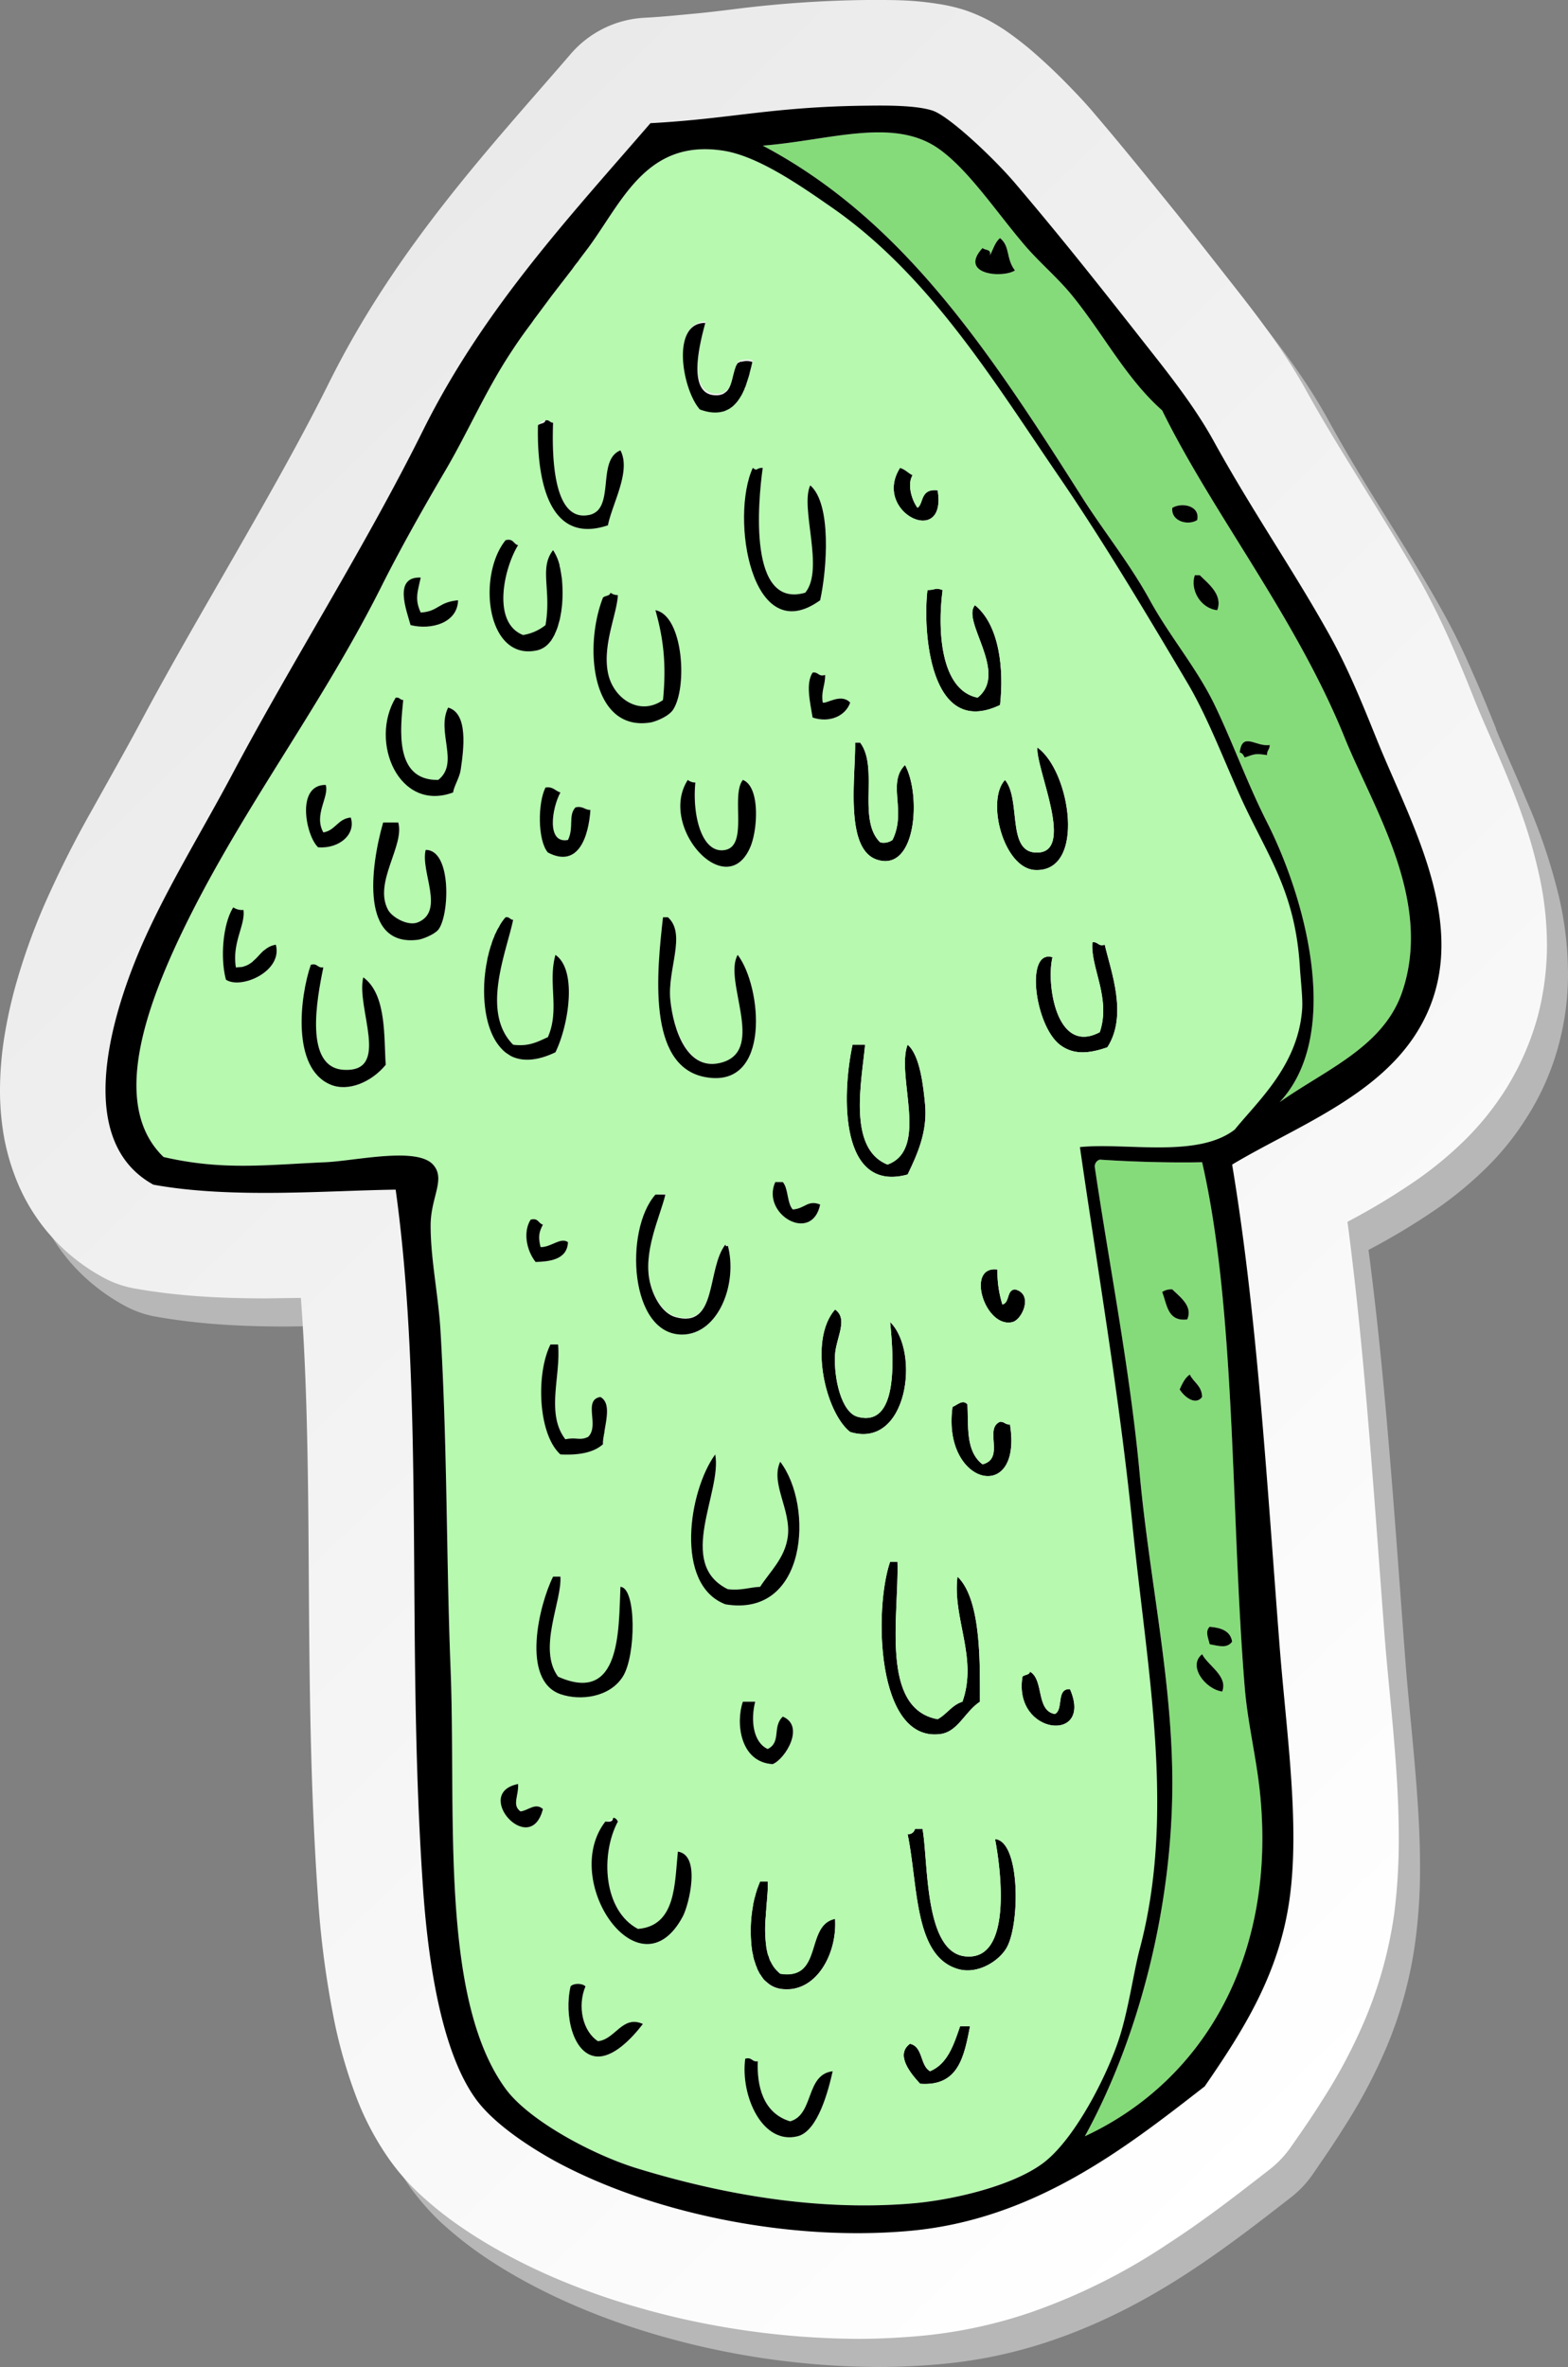 <svg xmlns="http://www.w3.org/2000/svg" width="663.4" height="1001.2" viewBox="-0.001 0 663.402 1001.2" style=""><rect x="-0.001" y="0" width="663.402" height="1001.2" fill="#808080" stroke="none"/><g><defs><linearGradient id="a" x1="639.91" y1="818.8" x2="49.75" y2="207.68" gradientUnits="userSpaceOnUse"><stop offset="0" stop-color="#fff"></stop><stop offset="1" stop-color="#eaeaea"></stop></linearGradient></defs><title>newarrow7_248305988</title><g data-name="Layer 2"><path d="M659.5 379a243.4 243.4 0 0 0-13.6-40.3c-4.9-11.8-9.7-22.2-13-30.4h.1c-3.2-7.9-6.4-15.9-10.1-24.1a279.9 279.9 0 0 0-12.4-25.3c-8.1-14.6-16.6-28.2-24.9-41.5s-16.3-26.3-23.6-39.7c-9.1-16.5-19.8-30.6-30.5-44.1S512 108.8 502.6 97s-19.2-23.6-30.3-36.6c-3-3.6-6.4-7.3-10-11.1a244.8 244.8 0 0 0-18-16.9 121.9 121.9 0 0 0-10.6-8c-2-1.3-4.1-2.6-6.6-4a63.7 63.7 0 0 0-21.5-6.9 131.6 131.6 0 0 0-13.8-1.4c-4.2-.2-8-.2-11.2-.2h-5a487 487 0 0 0-53.1 3.5c-7.1.9-13.6 1.7-20.1 2.3s-13 1.3-20.6 1.7a44.2 44.2 0 0 0-31.5 15.4c-16.7 19.4-34.8 39.5-52.6 62.2s-35.2 47.8-49.7 77c-11.6 23.3-24.9 46.9-38.7 70.8s-27.9 48.1-41.1 72.9c-6.1 11.6-13.1 23.7-20.2 36.5A443.2 443.2 0 0 0 27.6 395a265.3 265.3 0 0 0-12.5 35.2c-1.7 6.5-3.2 13.4-4.4 20.5a144.6 144.6 0 0 0-1.8 22.2 105 105 0 0 0 1.9 20.5 85.6 85.6 0 0 0 4.5 16.2 83 83 0 0 0 14.1 23.9 81.8 81.8 0 0 0 23 18.6 43 43 0 0 0 13.4 4.8c19.1 3.4 37.8 4.2 55.4 4.2l15.1-.2c2.2 30.4 2.8 62.9 3.1 96.9.5 49.3.2 101.9 4 156.2 1.2 16.5 3.2 35.4 7.4 54.5a196.8 196.8 0 0 0 8.2 28.7 123.8 123.8 0 0 0 14.9 28.5 108.7 108.7 0 0 0 12.3 14 158.8 158.8 0 0 0 18.8 14.9c6.2 4.2 12.2 7.7 17.7 10.7 21.6 11.7 45.6 20.4 70.9 26.5a340.8 340.8 0 0 0 78.2 9.4c8.4 0 16.7-.4 24.9-1.1a200.3 200.3 0 0 0 48-10c22.1-7.5 41.3-17.9 58-28.8s30.9-22.1 43.3-31.7a44.2 44.2 0 0 0 9.4-9.9c4.1-6 8.5-12.3 12.8-19.2a224.6 224.6 0 0 0 18.6-35 176.3 176.3 0 0 0 12-44.3 230.6 230.6 0 0 0 2-31.9c0-14.9-1.1-29.6-2.3-43.7s-2.7-27.9-3.7-40.6c-2.6-33.9-5-69.2-8.1-104.3-2.1-24.2-4.6-48.3-7.7-72a284 284 0 0 0 29.9-18.1 159.7 159.7 0 0 0 19.6-16.3 117.1 117.1 0 0 0 17.8-22.2 109.1 109.1 0 0 0 13.2-30.3 114.4 114.4 0 0 0 3.9-30.2 144.9 144.9 0 0 0-3.9-32.6zM261.1 228.4l.4-.3zM218 408.1a3.6 3.6 0 0 1-.4.9 3.6 3.6 0 0 0 .4-.9zm-2.4 7.4a9.4 9.4 0 0 1-.4 1.6 9.4 9.4 0 0 0 .4-1.6zm-.4 1.6a4.3 4.3 0 0 1-.2 1.1 4.3 4.3 0 0 0 .2-1.1zm-.5 2.7a3.6 3.6 0 0 1-.2 1.1c0 .4-.1.8-.1 1.1s.1-.7.1-1.1a3.6 3.6 0 0 0 .2-1.1zm-.5 3.9a4.5 4.5 0 0 0-.1 1.1 4.5 4.5 0 0 1 .1-1.1zm1.8-9.8l-.3 1.1zm.3-1l-.3 1zm114.8 434.9a6.1 6.1 0 0 1-.7-1 6.1 6.1 0 0 0 .7 1zm-1.6-37.5c-.1.4-.3.8-.4 1.2s.3-.8.4-1.2zm-1.1 3.6l-.3 1.3zm-.5 2c-.1.6-.3 1.3-.4 2s.3-1.4.4-2zm.3 25.8l.3.9-.3-.9-.3-.9zm1.1 3.1l-.3-.9zm-97.2-694l2-2.7zm5-6.8l5.3-7z" fill="#b7b7b7"></path><path d="M650.5 367.1c-3.5-15.2-8.6-28.5-13.5-40.3s-9.7-22.2-13-30.4c-3.1-7.9-6.4-15.9-10-24.1s-7.7-16.7-12.4-25.3c-8.2-14.6-16.7-28.2-24.9-41.5s-16.3-26.3-23.7-39.7c-9.1-16.5-19.8-30.6-30.4-44.1s-19.5-24.9-29-36.6-19.1-23.6-30.2-36.6c-3-3.6-6.4-7.3-10.1-11.1a242.9 242.9 0 0 0-17.9-16.9c-3.3-2.7-6.6-5.3-10.6-8-2-1.3-4.1-2.6-6.7-4a70.4 70.4 0 0 0-9.5-4.1 71.8 71.8 0 0 0-12-2.8A126.5 126.5 0 0 0 382.8.2c-4.1-.2-7.9-.2-11.2-.2h-5a486.7 486.7 0 0 0-53 3.5c-7.2.9-13.6 1.7-20.1 2.3s-13.1 1.3-20.6 1.7a44.2 44.2 0 0 0-31.5 15.4c-16.7 19.4-34.9 39.5-52.7 62.2s-35.1 47.8-49.6 77c-11.6 23.3-25 46.9-38.7 70.8S72.5 281 59.3 305.8c-6.2 11.6-13.1 23.7-20.2 36.5a443.3 443.3 0 0 0-20.5 40.8 265.7 265.7 0 0 0-12.4 35.2 199.8 199.8 0 0 0-4.4 20.5A144.6 144.6 0 0 0 0 461a113 113 0 0 0 1.8 20.5 94.3 94.3 0 0 0 4.6 16.2 80.9 80.9 0 0 0 37 42.5 43.6 43.6 0 0 0 13.5 4.8c19.1 3.4 37.8 4.2 55.4 4.2l15-.2c2.3 30.4 2.9 62.9 3.2 96.9.4 49.3.2 101.9 4 156.2a398.3 398.3 0 0 0 7.3 54.5 210.8 210.8 0 0 0 8.3 28.7 120 120 0 0 0 14.9 28.5 95.3 95.3 0 0 0 12.3 14 151.1 151.1 0 0 0 18.8 14.9 198.8 198.8 0 0 0 17.7 10.7c21.5 11.7 45.6 20.4 70.9 26.5a346.4 346.4 0 0 0 78.2 9.4c8.3 0 16.6-.4 24.9-1.1a201.3 201.3 0 0 0 48-10 254.4 254.4 0 0 0 57.9-28.8c16.7-10.8 31-22.1 43.4-31.7a43.8 43.8 0 0 0 9.3-9.9c4.2-6 8.6-12.3 12.9-19.2a224.5 224.5 0 0 0 18.5-35 180.6 180.6 0 0 0 12.1-44.3 248 248 0 0 0 1.9-31.9c0-15-1-29.6-2.2-43.7s-2.7-27.9-3.7-40.6c-2.6-33.9-5-69.2-8.1-104.3-2.1-24.2-4.6-48.4-7.7-72a284 284 0 0 0 29.9-18.1 159.7 159.7 0 0 0 19.6-16.3 121.1 121.1 0 0 0 17.8-22.2 115.3 115.3 0 0 0 13.2-30.3 119.3 119.3 0 0 0 3.9-30.2 139.2 139.2 0 0 0-4-32.6zM252.2 216.5l.4-.3zm-43.1 179.7l-.4.9zm-2.4 7.4c-.1.5-.3 1.1-.4 1.6s.3-1.1.4-1.6zm-.4 1.6c-.1.4-.1.7-.2 1.1s.1-.7.2-1.1zm-.5 2.7c-.1.4-.1.8-.2 1.1a3.6 3.6 0 0 1-.2 1.1 3.6 3.6 0 0 0 .2-1.1c.1-.3.1-.7.2-1.1zm-.6 3.9a3.7 3.7 0 0 1-.1 1.1 3.7 3.7 0 0 0 .1-1.1zm1.9-9.8l-.3 1.1zm.3-1l-.3 1zm114.7 434.9a6.1 6.1 0 0 0-.7-1 6.1 6.1 0 0 1 .7 1zm-1.5-37.5a5.6 5.6 0 0 0-.4 1.2 5.6 5.6 0 0 1 .4-1.2zm-1.1 3.6l-.4 1.3zm-.5 2a11.8 11.8 0 0 0-.4 2 11.8 11.8 0 0 1 .4-2zm.3 25.8l.3.9-.3-.9-.3-.9zm1.1 3.1l-.3-.9zm-97.2-694l2-2.7zm5-6.8l5.2-7z" fill="url(#a)"></path><path d="M526.6 320.4c4.3-1.4 4.2-1.8 9.5-1-.2-2 1.2-2.4 1.1-4.3-5.8 1-11.6-5.9-12.7 3.2 1.2.2 1.6 1.2 2.1 2.1zM515 258.1c2.5-6.5-3.8-11.2-7.4-14.8h-2.1c-2.1 6.2 2.5 14.1 9.5 14.8zm-19-43.3c-.7 5.6 6.5 7.7 10.5 5.2 1.4-6.2-6.6-7.6-10.5-5.2zm-77.2-106.7c.8-2.9-2.1-2.1-3.1-3.2-10.3 11.2 8.4 12.9 13.7 9.5-3.9-5.1-1.9-10.1-6.3-13.7-2.1 1.7-2.9 4.8-4.3 7.4zm-22.1-45.5c12.8 8.8 24.6 26.8 36.9 41.2 6.1 7.1 13.3 13.2 19.1 20.1 13.6 16.3 23.3 35.8 39 49.7 21.4 43.6 56.7 87.7 77.2 138.4 12 29.7 37.6 68.9 24.3 107.7-8 23.2-32.3 32.7-51.8 46.5 26.5-28.4 11.3-85.5-5.3-118.3-8.5-16.8-14.7-34.4-22.2-49.7s-19.1-29.1-27.4-44.3-19.7-29.4-28.6-43.4c-39.8-62.8-76.2-117.7-135.2-148.9 28.2-2.2 54.9-12 74 1z" fill="#85db79"></path><path d="M524.5 318.3c1.1-9.1 6.9-2.2 12.7-3.2.1 1.9-1.3 2.3-1.1 4.3-5.3-.8-5.2-.4-9.5 1-.5-.9-.9-1.9-2.1-2.1z"></path><path d="M517.1 715.5c2.5-6.6-5.9-10.8-8.5-15.8-6.2 4.9 1.3 14.8 8.5 15.8zm-5.3-20c3.9.7 7.3 1.9 9.5-1.1-.7-4.5-4.6-5.9-9.5-6.3-2.1 2-.5 5 0 7.4zm-12.7-107.8c1.9 3.1 6.7 7 9.5 3.2-.1-4.8-3.7-6.2-5.2-9.5-2.1 1.4-3.2 3.9-4.3 6.3zm-7.4-41.2c2.1 5.4 2.3 12.6 10.6 11.6 2.5-5.6-3.1-9.5-6.3-12.7a6.7 6.7 0 0 0-4.3 1.1zm41.2 210.2c7.7 69.3-22.8 123.1-73.9 146.9 22.6-41.2 37.1-96.4 37-150-.1-43.4-9.7-86.3-13.8-130s-12.8-87.9-19-129.9a3 3 0 0 1 2.1-3.2c13 .9 30.2 1.4 43.3 1.1 14.4 62.7 12.1 149.4 18 221.8 1.2 14.9 4.7 28.9 6.3 43.3z" fill="#85db79"></path><path d="M511.8 688.1c4.9.4 8.8 1.8 9.5 6.3-2.2 3-5.6 1.8-9.5 1.1-.5-2.4-2.1-5.4 0-7.4z"></path><path d="M508.6 699.7c2.6 5 11 9.2 8.5 15.8-7.2-1-14.7-10.9-8.5-15.8z"></path><path d="M507.6 243.3c3.6 3.6 9.9 8.3 7.4 14.8-7-.7-11.6-8.6-9.5-14.8z"></path><path d="M508.6 590.9c-2.8 3.8-7.6-.1-9.5-3.2 1.1-2.4 2.2-4.9 4.3-6.3 1.5 3.3 5.1 4.7 5.2 9.5z"></path><path d="M496 214.8c3.9-2.4 11.9-1 10.5 5.2-4 2.5-11.2.4-10.5-5.2z"></path><path d="M496 545.4c3.2 3.2 8.8 7.1 6.3 12.7-8.3 1-8.5-6.2-10.6-11.6a6.7 6.7 0 0 1 4.3-1.1z"></path><path d="M448.4 441.9c-10.6-8.2-14.8-40.5-3.1-37-2.7 10.6 1.4 41.6 20 31.7 4.9-14.4-4.1-27.6-3.1-38 2.5-.4 2.3 1.9 5.2 1 2.7 11.5 9.8 29.9 1.1 43.4-7.3 2.5-14.1 3.5-20.1-1.1z"></path><path d="M425.2 329.9c6.8 8.2.8 29.9 12.7 30.7 17.7 1.2.3-35.2 1-44.4 14 9.9 20.7 52.9-1 51.8-13.3-.7-20.8-29.4-12.7-38.1z"></path><path d="M435.8 707.1c6 3.5 2.4 16.5 10.5 17.9 3.8-1.8.4-10.9 6.4-10.5 10 23-24.2 19.5-20.1-5.3.8-.9 2.9-.6 3.2-2.1z"></path><path d="M428.4 559.2c-11.7 2.9-20-24-6.4-22.2a46.8 46.8 0 0 0 2.1 14.8c3.2-.8 1.7-6.1 5.3-6.4 7.9 1.8 3.2 12.7-1 13.8z"></path><path d="M429.4 114.4c-5.3 3.4-24 1.7-13.7-9.5 1 1.1 3.9.3 3.1 3.2 1.4-2.6 2.2-5.7 4.3-7.4 4.4 3.6 2.4 8.6 6.3 13.7z"></path><path d="M390.3 773.6c2.5 13.6.6 52 18 53.9 20.6 2.3 14.9-38.2 12.7-49.6 10.5.9 10.6 34.7 5.2 45.4-2.9 5.8-12.4 12.2-21.1 9.5-18.4-5.6-16.6-35.1-21.1-57a2.8 2.8 0 0 0 3.1-2.2z"></path><path d="M403 595.1c2.1-.8 4.2-3.3 6.3-1.1.5 9.1-.9 19.8 6.4 25.4 9.7-2.5.5-15.1 7.4-18 1.9-.1 2.2 1.3 4.2 1.1 5.5 34-28.9 25.9-24.3-7.4z"></path><path d="M380.8 197.9c2.2.6 3.4 2.2 5.3 3.1-2.5 4.1-.1 11 2.1 13.8 2.7-1.8 1-8.2 8.5-7.4 4.1 24.7-27.8 9.3-15.9-9.5z"></path><path d="M379.7 660.6c.7 22.5-7.5 62.1 17 66.6 3.9-2.1 6-6 10.5-7.4 6.6-18.6-4.3-35.2-2.1-52.9 10.5 10 9.4 39.1 9.5 52.9-6.5 4.3-9.3 12.8-16.9 13.7-27 3.3-28-52.9-21.1-72.9z"></path><path d="M398.8 249.6c-2.2 16.7-1 42.3 14.8 45.5 13.3-10.5-7-32.4-1.1-39.1 10.4 8.4 12.3 27.2 10.6 42.2-30.1 14.4-32.7-32.3-30.7-48.6 4-.1 3-1.2 6.4 0z"></path><path d="M366 441.9c-1.4 15.5-7.5 43.9 9.5 50.7 17.8-6.5 3.5-37.5 8.5-50.7 5.3 4.4 6.7 18 7.4 25.4 1 11.4-3.2 20.8-7.4 29.5-28.5 7.8-28-32.9-23.3-54.9z"></path><path d="M385 864.5c5.6 1.2 4.2 9.2 8.5 11.6 7.4-3.1 10-11.1 12.7-19h4.2c-2.5 12.7-4.8 25.5-21.1 24.3-3.6-3.9-10.8-12.2-4.3-16.9z"></path><path d="M363.9 314.1c8 10.5-1.3 32.7 8.5 42.2a6.4 6.4 0 0 0 5.2-1c6.1-12.3-2.4-24 5.3-31.7 6.9 12.6 4.8 45.1-11.6 40.1-14.1-4.2-9.3-35-9.5-49.6z"></path><path d="M353.3 553.9c5.7 4 .5 11.8 0 19-.6 10.1 2.7 24.6 9.6 26.4 16.9 4.5 15.4-23.3 13.7-40.1 12.9 12.7 7.3 53.9-16.9 46.5-10.3-8-17.8-38.7-6.4-51.8z"></path><path d="M324.8 795.8a46.6 46.6 0 0 1-.2 6.4 4.9 4.9 0 0 1-.1 1.2v.6c-.1.7-.1 1.3-.2 1.9s-.1 1.3-.1 1.9-.1.5-.1.7-.1 1.2-.1 1.9a55.4 55.4 0 0 0 .2 12.9 5 5 0 0 0 .2 1.2c0 .2.1.4.1.6s.1.2.1.3.1.4.1.6a5.6 5.6 0 0 0 .4 1.2l.3.8a5.8 5.8 0 0 0 .5 1.4l.3.5a13.3 13.3 0 0 0 2.8 3.9l.4.4.7.6c18.3 2.9 10.4-20.6 23.2-23.2 1 15.1-8.4 32-23.2 29.6a11 11 0 0 1-5.8-2.9l-.6-.5-.6-.6-1-1.4a6.1 6.1 0 0 0-.7-1c-.3-.7-.7-1.3-1-2l-.3-.9a5 5 0 0 1-.5-1.3l-.3-.9-.3-.9a20.5 20.5 0 0 1-.5-2.4.3.3 0 0 1-.1-.2 40.2 40.2 0 0 1-.6-5 59.8 59.8 0 0 1 .8-15.3 11.8 11.8 0 0 1 .4-2c0-.3.1-.5.1-.7l.4-1.3a16.8 16.8 0 0 1 .7-2.4 5.6 5.6 0 0 1 .4-1.2c.3-.9.7-1.8 1-2.6z"></path><path d="M247.7 840.2c-1.4-1.4-5-1.4-6.3 0-2.8 12.4 1.1 28.3 10.5 29.6 7.4 1 15.6-7.8 20.1-13.7-8.7-3.9-11.6 6.5-19 7.3-6.5-4.2-8.8-14.8-5.3-23.2zm-10.6-123.6c8.4 2.9 21.2.8 26.4-7.4s5.8-37.6-1-38c-.8 18.2.3 49.9-26.4 38-8.7-11.9 1.7-31.9 1-42.3H234c-5.9 11.8-13.7 43.8 3.1 49.7zm0-101.4c7.9.4 14.1-.8 18-4.3v-1.1a9.9 9.9 0 0 0 .2-1.7 5.9 5.9 0 0 0 .2-1.3c.1-.3.1-.6.2-.9s.1-.6.1-.9c1-5.7 2.3-11.9-1.8-14.1-7.5 1.3-.2 12.2-5.2 16.9-3.7 1.7-4.7 0-9.6 1-8.4-10.9-1.8-27-3.1-40.1h-3.2c-6.2 12.4-5.3 37.9 4.2 46.5zm-5.3-254.6c12.8 6.7 17.2-6.5 18-18-2.5 0-3.1-1.8-6.3-1.1-3.2 3.3-.6 8.5-3.2 13.8-9.2 1.7-6.8-13.5-3.2-20.1-2.2-.6-3-2.6-6.3-2.1-3.3 6.4-3.4 22.4 1 27.5zm-4.2-180.7c-.5 21.8 4 50.9 29.6 42.3 1.9-9.4 9.9-22.9 5.3-31.7-9 3.6-3.7 20-9.9 25.7l-.4.3a7 7 0 0 1-3.4 1.4c-15.4 2.7-15.2-27.4-14.8-39.1-1.4 0-1.5-1.3-3.2-1s-2.3 1.2-3.2 2.1zm-1 353.9c5.1-.2 13.4-.6 13.7-8.4-3.2-2.2-7.1 2.2-11.6 2.1-1-4.2-.8-6.1 1-9.5-2-.5-1.9-3-5.2-2.1-3.2 5-1.9 12.8 2.1 17.9zm-12.7-305.3c-12.2 15.1-8 51.7 13.7 46.5a9.5 9.5 0 0 0 4.7-3l.5-.6.5-.6a2.5 2.5 0 0 1 .4-.7 4.3 4.3 0 0 0 .4-.7l.4-.7c.1-.1.1-.3.2-.4l.3-.8a.5.5 0 0 0 .2-.4 6.1 6.1 0 0 0 .5-1.2l.3-.9.9-3.2a4.4 4.4 0 0 1 .2-1c.1-.8.3-1.6.4-2.4l.3-2.5a60.8 60.8 0 0 0-.1-11.3l-.3-1.9a1.3 1.3 0 0 0-.1-.6l-.3-1.8-.2-.6a5 5 0 0 0-.2-1.2 21 21 0 0 0-2.6-5.8c-6 7.7-.6 16.7-3.2 31.7a20.2 20.2 0 0 1-9.5 4.2c-13.4-5.3-8-28.5-2.1-38-2-.4-1.9-3-5.3-2.1zm5.3 526.1c-19.5 3.9 5.2 31.5 10.5 10.6-3.2-2.9-6.3.7-9.5 1-3.7-2.7-.7-6.5-1-11.6zm-2.6-307.7c4.6 2.1 10.7 1.9 18.4-1.8 5.5-11.2 9.4-34.7 0-41.2-3.3 11.8 1.9 23.2-3.2 34.8-4.1 1.8-7.9 4.1-14.7 3.2-13.7-13.8-2.9-39 0-52.8-1.4-.1-1.5-1.4-3.2-1.1a19.1 19.1 0 0 0-2.9 4.3 10.3 10.3 0 0 0-1.1 2.1 7.5 7.5 0 0 0-.8 1.8l-.4.9a22.5 22.5 0 0 0-.8 2.4 8.8 8.8 0 0 0-.5 1.5l-.3 1-.3 1.1a4.3 4.3 0 0 0-.1.5c-.1.5-.3 1.1-.4 1.6-.1.4-.1.7-.2 1.1l-.3 1.6c-.1.4-.1.8-.2 1.1a3.6 3.6 0 0 1-.2 1.1 8.8 8.8 0 0 1-.2 1.7 3.7 3.7 0 0 1-.1 1.1c-1.1 12 .9 24.4 7.3 30.9a4.6 4.6 0 0 0 .7.7l.8.7 1.8 1.2zm-49.2-151.8c-11.3 18.7 1.4 48.6 24.3 40.1.3-2.5 2.7-6.2 3.2-9.5 1.3-8.7 3.3-24-5.3-26.4-5.1 10.3 4.9 23.5-4.2 30.6-18.9.3-15.9-22.2-14.8-33.8-1.4 0-1.5-1.3-3.2-1zm6.3-30.7c8.7 2.2 19.9-.9 20.1-10.5-8.5.8-8.2 4.7-15.8 5.2-2.7-5.8-1.2-9 0-14.8-11.7-.5-6 13.9-4.3 20.1zm6.4 95.1c-2.3 9.1 8.2 25.8-3.2 30.6-4.2 1.8-10.9-2-12.7-5.2-6.3-11.6 7.1-27.2 4.3-37h-6.4c-5.5 19.2-9.6 52.8 14.8 49.6 1.7-.2 6.7-2.1 8.5-4.2 4.8-5.9 5.8-33.9-5.3-33.8zm-40.2 99.3c7.5 3.1 17.3-1.1 23.3-8.4-.8-11.2.4-28.6-8.6-36.3l-.9-.7c-3.2 12.9 12 40.5-8.5 39.1-16.5-1.2-11.2-29.7-8.4-43.3h-.3c-2.3.2-2.2-1.9-5-1.1-4.6 13.3-8.3 43.8 8.4 50.7zm-5.3-100.4c8.9.7 16.1-5.5 13.8-12.6-5.5.5-6.5 5.5-11.6 6.3-4.2-7.5 2.6-15.1 1-20.1-12.8-.1-8.3 21.8-3.2 26.4zm-39 56c6.4 4.2 24.1-3.5 21.1-14.8a10.2 10.2 0 0 0-2.8.9l-.5.3-.5.3-1.6 1.2-.4.4c-1.1 1.1-2.1 2.3-3.2 3.3l-.7.6a.8.8 0 0 1-.4.4l-1 .7-.5.3a9.3 9.3 0 0 1-2 .8l-.6.2-2.7.2c-1.7-10.6 4.1-17.9 3.2-24.3a6.7 6.7 0 0 1-4.3-1.1c-4.2 6.5-5.7 20.9-3.1 30.6zm352.8 27.5c6 4.6 12.8 3.6 20.1 1.1 8.7-13.5 1.6-31.9-1.1-43.4-2.9.9-2.7-1.4-5.2-1-1 10.4 8 23.6 3.1 38-18.6 9.9-22.7-21.1-20-31.7-11.7-3.5-7.5 28.8 3.1 37zm-15.8 267.3c-4.1 24.8 30.1 28.3 20.1 5.3-6-.4-2.6 8.7-6.4 10.5-8.1-1.4-4.5-14.4-10.5-17.9-.3 1.5-2.4 1.2-3.2 2.1zm5.3-341.2c21.7 1.1 15-41.9 1-51.8-.7 9.2 16.7 45.6-1 44.4-11.9-.8-5.9-22.5-12.7-30.7-8.1 8.7-.6 37.4 12.7 38.1zm-8.5 177.4c-3.6.3-2.1 5.6-5.3 6.4A46.8 46.8 0 0 1 422 537c-13.6-1.8-5.3 25.1 6.4 22.2 4.2-1.1 8.9-12 1-13.8zM403 595.1c-4.6 33.3 29.8 41.4 24.3 7.4-2 .2-2.3-1.2-4.2-1.1-6.9 2.9 2.3 15.5-7.4 18-7.3-5.6-5.9-16.3-6.4-25.4-2.1-2.2-4.2.3-6.3 1.1zm-10.6-345.5c-2 16.3.6 63 30.7 48.6 1.7-15-.2-33.8-10.6-42.2-5.9 6.7 14.4 28.6 1.1 39.1-15.8-3.2-17-28.8-14.8-45.5-3.4-1.2-2.4-.1-6.4 0zM384 775.8c4.5 21.9 2.7 51.4 21.1 57 8.7 2.7 18.2-3.7 21.1-9.5 5.4-10.7 5.3-44.5-5.2-45.4 2.2 11.4 7.9 51.9-12.7 49.6-17.4-1.9-15.5-40.3-18-53.9h-3.2a2.8 2.8 0 0 1-3.1 2.2zm9.5 100.3c-4.3-2.4-2.9-10.4-8.5-11.6-6.5 4.7.7 13 4.3 16.9 16.3 1.2 18.6-11.6 21.1-24.3h-4.2c-2.7 7.9-5.3 15.9-12.7 19zm-5.3-661.3c-2.2-2.8-4.6-9.7-2.1-13.8-1.9-.9-3.1-2.5-5.3-3.1-11.9 18.8 20 34.2 15.9 9.5-7.5-.8-5.8 5.6-8.5 7.4zm-11.6 445.8c-6.9 20-5.9 76.2 21.1 72.9 7.6-.9 10.4-9.4 16.9-13.7-.1-13.8 1-42.9-9.5-52.9-2.2 17.7 8.7 34.3 2.1 52.9-4.5 1.4-6.6 5.3-10.5 7.4-24.5-4.5-16.3-44.1-17-66.6zm-15.9-218.7c-4.7 22-5.2 62.7 23.3 54.9 4.2-8.7 8.4-18.1 7.4-29.5-.7-7.4-2.1-21-7.4-25.4-5 13.2 9.3 44.2-8.5 50.7-17-6.8-10.9-35.2-9.5-50.7zm1.1-127.8c.2 14.6-4.6 45.4 9.5 49.6 16.4 5 18.5-27.5 11.6-40.1-7.7 7.7.8 19.4-5.3 31.7a6.4 6.4 0 0 1-5.2 1c-9.8-9.5-.5-31.7-8.5-42.2zm-8.5 258.8c.5-7.2 5.7-15 0-19-11.4 13.1-3.9 43.8 6.4 51.8 24.2 7.4 29.8-33.8 16.9-46.5 1.7 16.8 3.2 44.6-13.7 40.1-6.9-1.8-10.2-16.3-9.6-26.4zm-4.2-287.4c-3 .9-2.7-1.4-5.3-1-2.9 4.5-1.2 11.9 0 19 7.1 2.4 13.9-.6 15.9-6.3-3.8-4.1-9.8.5-11.6 0-.8-5 1.1-7.3 1-11.7zM328 500c-6.1 13.6 15.5 26.2 19 9.5-5.3-2.1-6.3 1.7-11.6 2.1-2.5-2.8-1.8-8.8-4.2-11.6zm2.1 341.3c14.8 2.4 24.2-14.5 23.2-29.6-12.8 2.6-4.9 26.1-23.2 23.2l-.7-.6-.4-.4a13.3 13.3 0 0 1-2.8-3.9l-.3-.5a5.8 5.8 0 0 1-.5-1.4l-.3-.8a5.6 5.6 0 0 1-.4-1.2c0-.2-.1-.4-.1-.6s-.1-.2-.1-.3-.1-.4-.1-.6a5 5 0 0 1-.2-1.2 55.4 55.4 0 0 1-.2-12.9c0-.7.1-1.3.1-1.9s.1-.5.1-.7.1-1.3.1-1.9.1-1.2.2-1.9v-.6a4.9 4.9 0 0 0 .1-1.2 46.6 46.6 0 0 0 .2-6.4h-3.2c-.3.8-.7 1.7-1 2.6a5.6 5.6 0 0 0-.4 1.2 16.8 16.8 0 0 0-.7 2.4l-.4 1.3c0 .2-.1.4-.1.7a11.8 11.8 0 0 0-.4 2 59.8 59.8 0 0 0-.8 15.3 40.2 40.2 0 0 0 .6 5 .3.3 0 0 0 .1.2 20.5 20.5 0 0 0 .5 2.4l.3.9.3.9a5 5 0 0 0 .5 1.3l.3.9c.3.7.7 1.3 1 2a6.1 6.1 0 0 1 .7 1l1 1.4.6.6.6.5a11 11 0 0 0 5.8 2.8zm-3.2-95.1c5.4-2.2 13.8-16.1 4.3-20.1-4.6 4.3-.5 10.8-6.4 13.7-6.1-2.8-7.3-12-5.3-20h-5.2c-3.1 8.9-1.2 25.6 12.6 26.4zm-8.4-548.3c-9.6 20.8-.7 77.1 28.5 56 2.9-13.2 4.9-40.8-4.2-48.6-4.4 9.5 6.1 35.4-2.1 45.4-24.2 7-20-38.4-18-52.8-2.9-.1-2.1 1.7-4.2 0zm2.1 674c-2.6.4-2.3-1.9-5.3-1.1-2.1 15.6 7.2 36.6 22.2 32.8 8.6-2.2 13-19.5 14.8-27.5-11.6 1.4-7.8 18.3-18 21.2-11.6-3.5-14.1-15.2-13.7-25.4zM305.8 63.7c14.6 2.2 32 14.2 46.5 24.3 41.4 28.9 68.5 73.8 96.1 114.1 18.6 27.2 37.3 58.6 53.9 86.6 8.4 14.2 14.8 31.1 22.2 47.6 11.3 25.1 23.2 39.7 25.4 71.8.3 5.9 1.4 14.4 1 19-1.8 23.6-18.6 38.5-28.5 50.7-15.8 12.2-45.9 5.4-65.5 7.4 7.1 49.5 16.7 105.2 22.2 159.6 6.4 63.1 18.3 122.3 3.1 179.6-2.5 9.4-4.6 24.7-8.4 36.9-5 16-19.3 44.2-32.8 53.9s-39.9 15.7-56 16.9c-38.9 3.1-78.4-3.6-115.1-14.8-19.4-5.9-46.3-20.5-56-33.8-28.1-38.5-20.8-117.3-23.3-178.5-1.8-46.2-1.3-91.9-4.2-141.6-.9-15.7-4.3-31-4.2-45.4.1-11.7 6.5-19.4 1-25.4-6.9-7.6-32.7-1.6-45.4-1-25.2 1.1-43.5 3.6-68.6-2.2-23-22.1-6.6-64.7 7.3-94 24.9-52.1 58.2-94.4 84.6-146.8 8.1-16.2 17.8-33.1 27.4-49.7s16.9-33.5 27.5-49.6c2.2-3.4 4.6-6.9 7.2-10.4l2-2.7c.9-1.4 2-2.7 3-4.1l5.2-7 8.8-11.4a31.5 31.5 0 0 1 2.2-2.9c1.4-2 2.9-3.9 4.4-5.9 14.4-19.5 24.6-46.1 57-41.2zm1.1 614.9c34.7 5.8 37.5-41.6 23.2-60.3-4.3 9.1 4.7 20.3 3.2 31.7-1.2 9.1-7.6 14.8-11.7 21.2-4.6.2-8.1 1.7-13.7 1-22.1-10.9-2.3-41.2-5.3-57-11.2 15.3-17.4 55.1 4.3 63.4zm-10.6-506.1c3.8 1.4 7 1.6 9.6.9l.8-.2 1.1-.5 1-.5.4-.3.6-.4.6-.5.6-.6a12.4 12.4 0 0 0 1.8-2.2l.5-.7.2-.4a7.5 7.5 0 0 0 .7-1.2l.4-.8a3 3 0 0 1 .4-.8l.3-.9a3.6 3.6 0 0 0 .4-.9l.3-.9.9-2.8a13.3 13.3 0 0 0 .5-1.9c.4-1.5.8-3 1.1-4.5a7.4 7.4 0 0 0-4.4-.1h-.7l-.3.2-.3.2h-.2a.1.1 0 0 1-.1.1h-.1a3.5 3.5 0 0 0-.5.8l-.2.2v.2c0 .1-.1.1-.1.2l-.2.3v.4h-.1a.4.4 0 0 1-.1.3 1.4 1.4 0 0 1-.2.6c0 .2-.1.3-.1.5-.9 3-1.3 6.6-3.3 8.6l-.3.2-.2.2-.6.4-.3.2a6.9 6.9 0 0 1-3.4.6c-12.5-.4-6.1-23.4-4.2-30.6-14.8.6-10 28.8-2.3 36.6zm10.6 187c-9.8 2-14.1-14.3-12.7-28.5a5.1 5.1 0 0 1-3.2-1.1c-12.7 19.6 16.2 52 26.4 28.5 3.2-7.3 4.3-25.6-3.1-28.5-5.2 6.5 3.7 27.3-7.4 29.6zM280.5 388c-2.5 22.4-7 63.1 17.9 67.6 28.1 5.2 23.9-38.5 13.7-51.7-6.2 10.8 11.8 39.8-6.3 45.4-14.9 4.6-20.9-14.4-22.2-26.4s6.9-27.8-1-34.9zm-25.4-135.2c-8.3 21.3-4.6 56.8 20.1 52.8 1.9-.3 7.5-2.4 9.5-5.3 6.3-9.4 4.4-39.9-7.4-42.2 3.4 12 4.7 23 3.2 38-9.9 7-21.2-.7-23.3-11.6s3.9-24.9 4.2-32.8a4.8 4.8 0 0 1-3.1-1c-.3 1.5-2.4 1.2-3.2 2.1zm1 517.7c-19.4 25.1 14.6 74.3 32.8 40.1 2.6-4.9 7.8-25.9-2.1-27.4-1.4 13.4-.7 31.4-16.9 32.7-14.7-7.8-15.9-31.5-8.5-45.4-.2-.8-.9-1.3-2.1-1.1s-1.7 1.2-3.2 1.1zm21.2-265.2c-13.3 15-11 59.6 11.6 59.2 15.3-.4 23.3-21.9 19-38.1v.3h-.2c0 .1 0 .1-.1.1-.3.1-.6 0-.7-.7-8 10.3-3.2 35.8-21.2 30.7-5.4-1.6-9-8.1-10.5-13.8-3.6-13.3 4.1-28.6 6.3-38z" fill="#b6f9af"></path><path d="M343.8 284.5c2.6-.4 2.3 1.9 5.3 1 .1 4.4-1.8 6.7-1 11.7 1.8.5 7.8-4.1 11.6 0-2 5.7-8.8 8.7-15.9 6.3-1.2-7.1-2.9-14.5 0-19z"></path><path d="M331.2 500c2.4 2.8 1.7 8.8 4.2 11.6 5.3-.4 6.3-4.2 11.6-2.1-3.5 16.7-25.1 4.1-19-9.5z"></path><path d="M347 253.9c-29.2 21.1-38.1-35.2-28.5-56 2.1 1.7 1.3-.1 4.2 0-2 14.4-6.2 59.8 18 52.8 8.2-10-2.3-35.9 2.1-45.4 9.1 7.8 7.1 35.4 4.2 48.6z"></path><path d="M326.9 746.2c-13.8-.8-15.7-17.5-12.6-26.4h5.2c-2 8-.8 17.2 5.3 20 5.9-2.9 1.8-9.4 6.4-13.7 9.5 4 1.1 17.9-4.3 20.1z"></path><path d="M322.1 835.9l1 1.4z"></path><path d="M321.4 834.9a6.1 6.1 0 0 1 .7 1 6.1 6.1 0 0 0-.7-1z"></path><path d="M320.6 798.4a5.6 5.6 0 0 0-.4 1.2 5.6 5.6 0 0 1 .4-1.2z"></path><path d="M320.1 832l.3.9z"></path><path d="M319.3 829.8l.3.9z"></path><path d="M319.5 802l-.4 1.3z"></path><path d="M319 828.9l.3.9z"></path><path d="M319 804a11.8 11.8 0 0 0-.4 2 11.8 11.8 0 0 1 .4-2z"></path><path d="M318.5 826.5a20.5 20.5 0 0 0 .5 2.4 20.5 20.5 0 0 1-.5-2.4z"></path><path d="M317.8 821.3a40.2 40.2 0 0 0 .6 5 40.2 40.2 0 0 1-.6-5z"></path><path d="M318.6 806a59.8 59.8 0 0 0-.8 15.3 59.8 59.8 0 0 1 .8-15.3z"></path><path d="M315.3 870.8c3-.8 2.7 1.5 5.3 1.1-.4 10.2 2.1 21.9 13.7 25.4 10.2-2.9 6.4-19.8 18-21.2-1.8 8-6.2 25.3-14.8 27.5-15 3.8-24.3-17.2-22.2-32.8z"></path><path d="M314.1 152.3a7.4 7.4 0 0 1 4.4.1 7.4 7.4 0 0 0-4.4-.1z"></path><path d="M291 329.9a5.1 5.1 0 0 0 3.2 1.1c-1.4 14.2 2.9 30.5 12.7 28.5s2.2-23.1 7.4-29.6c7.4 2.9 6.3 21.2 3.1 28.5-10.2 23.5-39.1-8.9-26.4-28.5z"></path><path d="M313.7 152.5z"></path><path d="M313.4 152.6z"></path><path d="M312.8 153l.3-.2z"></path><path d="M312.7 153.1z"></path><path d="M282.6 388c7.9 7.1-.3 22 1 34.9s7.3 31 22.2 26.4c18.1-5.6.1-34.6 6.3-45.4 10.2 13.2 14.4 56.9-13.7 51.7-24.9-4.5-20.4-45.2-17.9-67.6z"></path><path d="M307.9 526.7z"></path><path d="M307.8 526.9z"></path><path d="M307.6 527.1z"></path><path d="M307.1 165.8l.3-.2z"></path><path d="M306.9 166l.2-.2z"></path><path d="M306 166.6l.3-.2z"></path><path d="M302.6 615.2c3 15.8-16.8 46.1 5.3 57 5.6.7 9.1-.8 13.7-1 4.1-6.4 10.5-12.1 11.7-21.2 1.5-11.4-7.5-22.6-3.2-31.7 14.3 18.7 11.5 66.1-23.2 60.3-21.7-8.3-15.5-48.1-4.3-63.4z"></path><path d="M298.4 136.6c-1.9 7.2-8.3 30.2 4.2 30.6a6.9 6.9 0 0 0 3.4-.6l.3-.2.6-.4.2-.2.3-.2c2-2 2.4-5.6 3.3-8.6 0-.2.1-.3.1-.5a1.4 1.4 0 0 0 .2-.6.4.4 0 0 0 .1-.3h.1v-.4l.2-.3c0-.1.1-.1.1-.2v-.2l.2-.2a3.5 3.5 0 0 1 .5-.8h.1a.1.1 0 0 0 .1-.1h.2l.3-.2.3-.2h.7a7.4 7.4 0 0 1 4.4.1c-.3 1.5-.7 3-1.1 4.5a13.3 13.3 0 0 1-.5 1.9l-.9 2.8-.3.9a3.6 3.6 0 0 1-.4.9l-.3.9a3 3 0 0 0-.4.8l-.4.8a7.5 7.5 0 0 1-.7 1.2l-.2.4-.5.7a12.4 12.4 0 0 1-1.8 2.2l-.6.6-.6.5-.6.4-.4.3-1 .5-1.1.5-.8.2c-2.6.7-5.8.5-9.6-.9-7.5-8.5-12.3-36.7 2.3-36.6z"></path><path d="M288.9 564.5c-22.6.4-24.9-44.2-11.6-59.2h4.2c-2.2 9.4-9.9 24.7-6.3 38 1.5 5.7 5.1 12.2 10.5 13.8 18 5.1 13.2-20.4 21.2-30.7.1.7.4.8.7.7.1 0 .1 0 .1-.1h.2v-.3c4.3 15.9-3.7 37.4-19 37.8z"></path><path d="M230.8 177.8c1.7-.3 1.8 1 3.2 1-.4 11.7-.6 41.8 14.8 39.1a7 7 0 0 0 3.4-1.4l.4-.3c6.2-5.7.9-22.1 9.9-25.7 4.6 8.8-3.4 22.3-5.3 31.7-25.6 8.6-30.1-20.5-29.6-42.3.9-.9 2.9-.6 3.2-2.1z"></path><path d="M262.5 671.2c6.8.4 6.6 29.2 1 38s-18 10.3-26.4 7.4c-16.8-5.9-9-37.9-3.1-49.7h3.1c.7 10.4-9.7 30.4-1 42.3 26.7 11.9 25.6-19.8 26.4-38z"></path><path d="M269.9 815.9c16.2-1.3 15.5-19.3 16.9-32.7 9.9 1.5 4.7 22.5 2.1 27.4-18.2 34.2-52.2-15-32.8-40.1 1.5.1 3 .2 3.2-1.1s1.9.3 2.1 1.1c-7.4 13.9-6.2 37.6 8.5 45.4z"></path><path d="M257.2 284.5c2.1 10.9 13.4 18.6 23.3 11.6 1.5-15 .2-26-3.2-38 11.8 2.3 13.7 32.8 7.4 42.2-2 2.9-7.6 5-9.5 5.3-24.7 4-28.4-31.5-20.1-52.8.8-.9 2.9-.6 3.2-2.1a4.8 4.8 0 0 0 3.1 1c-.3 7.9-6.5 20.9-4.2 32.8z"></path><path d="M236.1 568.7c1.3 13.1-5.3 29.2 3.1 40.1 4.9-1 5.9.7 9.6-1 5-4.7-2.3-15.6 5.2-16.9 4.1 2.2 2.8 8.4 1.8 14.1 0 .3-.1.6-.1.9s-.1.6-.2.9a5.9 5.9 0 0 1-.2 1.3c-.1.6-.1 1.1-.2 1.7v1.1c-3.9 3.5-10.1 4.7-18 4.3-9.5-8.6-10.4-34.1-4.2-46.5z"></path><path d="M252.2 216.5l.4-.3z"></path><path d="M253 863.4c7.4-.8 10.3-11.2 19-7.3-4.5 5.9-12.7 14.7-20.1 13.7-9.4-1.3-13.3-17.2-10.5-29.6 1.3-1.4 4.9-1.4 6.3 0-3.5 8.4-1.2 19 5.3 23.2z"></path><path d="M244.4 110.8a31.5 31.5 0 0 0-2.2 2.9 31.5 31.5 0 0 1 2.2-2.9z"></path><path d="M69.2 489.4c25.1 5.8 43.4 3.3 68.6 2.2 12.7-.6 38.5-6.6 45.4 1 5.5 6-.9 13.7-1 25.4-.1 14.4 3.3 29.7 4.2 45.4 2.9 49.7 2.4 95.4 4.2 141.6 2.5 61.2-4.8 140 23.3 178.5 9.7 13.3 36.6 27.9 56 33.8 36.7 11.2 76.2 17.9 115.1 14.8 16.1-1.2 42.3-6.9 56-16.9s27.8-37.9 32.8-53.9c3.8-12.2 5.9-27.5 8.4-36.9 15.2-57.3 3.3-116.5-3.1-179.6-5.5-54.4-15.1-110.1-22.2-159.6 19.6-2 49.7 4.8 65.5-7.4 9.9-12.2 26.7-27.1 28.5-50.7.4-4.6-.7-13.1-1-19-2.2-32.1-14.1-46.7-25.4-71.8-7.4-16.5-13.8-33.4-22.2-47.6-16.6-28-35.3-59.4-53.9-86.6-27.6-40.3-54.7-85.2-96.1-114.1-14.5-10.1-31.9-22.1-46.5-24.3-32.4-4.9-42.6 21.7-57 41.2-1.5 2-3 3.9-4.4 5.9a31.5 31.5 0 0 0-2.2 2.9l-8.8 11.4-5.2 7c-1 1.4-2.1 2.7-3 4.1l-2 2.7c-2.6 3.5-5 7-7.2 10.4-10.6 16.1-18.1 33.6-27.5 49.6s-19.3 33.5-27.4 49.7c-26.4 52.4-59.7 94.7-84.6 146.8-13.9 29.3-30.3 71.9-7.3 94zM582.6 313c14.8 36.8 42.3 82.8 16.9 123.6-17.1 27.5-51.8 40.2-78.2 56 10.6 63.5 14.8 135.6 20.1 203.9 2.9 36.7 8.6 75 4.2 106.7s-19.5 55.5-35.9 79.3c-33.2 25.8-72.3 56.7-125.7 61.2-50.9 4.4-108.7-7.7-149-29.5-11.6-6.4-26.3-16.1-33.8-26.5-14.6-20.3-20.1-58.5-22.2-88.7-7.3-104.4.8-206.4-11.6-295.8-29.4.4-69.6 3.9-102.5-2.1-32.7-18-19.2-68-5.3-100.4 10.7-24.7 25.8-48.9 39.1-74 25.2-47.4 55.7-95.2 80.3-144.7 25.6-51.4 62-90.3 96.2-129.9 33.9-1.8 51.5-7 91.9-7.4 7.6-.1 20.6-.2 27.5 2.1s25.5 19.7 34.8 30.6c21.6 25.4 37.5 45.7 58.1 71.9 10.2 12.9 19.5 25.3 26.4 38 16.2 29.3 33.9 54.8 48.6 81.3 7.9 14.2 13.8 28.8 20.1 44.4zm10.6 106.7c13.3-38.8-12.3-78-24.3-107.7-20.5-50.7-55.8-94.8-77.2-138.4-15.7-13.9-25.4-33.4-39-49.7-5.8-6.9-13-13-19.1-20.1-12.3-14.4-24.1-32.4-36.9-41.2-19.1-13-45.8-3.2-74-1 59 31.2 95.4 86.1 135.2 148.9 8.9 14 20.1 27.9 28.6 43.4s19.8 28.6 27.4 44.3 13.7 32.9 22.2 49.7c16.6 32.8 31.8 89.9 5.3 118.3 19.5-13.8 43.8-23.3 51.8-46.5zM459 903.6c51.1-23.8 81.6-77.6 73.9-146.9-1.6-14.4-5.1-28.4-6.3-43.3-5.9-72.4-3.6-159.1-18-221.8-13.1.3-30.3-.2-43.3-1.1a3 3 0 0 0-2.1 3.2c6.2 42 14.9 85.7 19 129.9s13.7 86.6 13.8 130c.1 53.6-14.4 108.8-37 150z"></path><path d="M230.8 333.1c3.3-.5 4.1 1.5 6.3 2.1-3.6 6.6-6 21.8 3.2 20.1 2.6-5.3 0-10.5 3.2-13.8 3.2-.7 3.8 1.1 6.3 1.1-.8 11.5-5.2 24.7-18 18-4.4-5.1-4.3-21.1-1-27.5z"></path><path d="M217.1 389.1c-2.9 13.8-13.7 39 0 52.8 6.8.9 10.6-1.4 14.7-3.2 5.1-11.6-.1-23 3.2-34.8 9.4 6.5 5.5 30 0 41.2-7.7 3.7-13.8 3.9-18.4 1.8l-.9-.5-1.8-1.2-.8-.7a4.6 4.6 0 0 1-.7-.7c-6.4-6.5-8.4-18.9-7.3-30.9a3.7 3.7 0 0 0 .1-1.1 8.8 8.8 0 0 0 .2-1.7 3.6 3.6 0 0 0 .2-1.1c.1-.3.1-.7.2-1.1l.3-1.6c.1-.4.1-.7.2-1.1.1-.5.3-1.1.4-1.6a4.3 4.3 0 0 1 .1-.5l.3-1.1.3-1a8.8 8.8 0 0 1 .5-1.5 22.5 22.5 0 0 1 .8-2.4l.4-.9a7.5 7.5 0 0 1 .8-1.8 10.3 10.3 0 0 1 1.1-2.1 19.1 19.1 0 0 1 2.9-4.3c1.7-.3 1.8 1 3.2 1.1z"></path><path d="M233.4 125.1l-5.2 7z"></path><path d="M229.7 765.2c-5.3 20.9-30-6.7-10.5-10.6.3 5.1-2.7 8.9 1 11.6 3.2-.3 6.3-3.9 9.5-1z"></path><path d="M224.5 515.9c3.3-.9 3.2 1.6 5.2 2.1-1.8 3.4-2 5.3-1 9.5 4.5.1 8.4-4.3 11.6-2.1-.3 7.8-8.6 8.2-13.7 8.4-4-5.1-5.3-12.9-2.1-17.9z"></path><path d="M225.2 136.2l-2 2.7z"></path><path d="M219.2 230.6c-5.9 9.5-11.3 32.7 2.1 38a20.2 20.2 0 0 0 9.5-4.2c2.6-15-2.8-24 3.2-31.7a21 21 0 0 1 2.6 5.8 5 5 0 0 1 .2 1.2l.2.6.3 1.8a1.3 1.3 0 0 1 .1.6l.3 1.9a60.8 60.8 0 0 1 .1 11.3l-.3 2.5c-.1.8-.3 1.6-.4 2.4a4.4 4.4 0 0 0-.2 1l-.9 3.2-.3.9-.5 1.2a.5.5 0 0 1-.2.4l-.3.8c-.1.1-.1.3-.2.4l-.4.7a4.3 4.3 0 0 1-.4.7 2.5 2.5 0 0 0-.4.7l-.5.6-.5.6a9.5 9.5 0 0 1-4.7 3c-21.7 5.2-25.9-31.4-13.7-46.5 3.4-.9 3.3 1.7 5.3 2.1z"></path><path d="M213.9 388a19.1 19.1 0 0 0-2.9 4.3 19.1 19.1 0 0 1 2.9-4.3z"></path><path d="M211 392.3a10.3 10.3 0 0 0-1.1 2.1 10.3 10.3 0 0 1 1.1-2.1z"></path><path d="M209.9 394.4a7.5 7.5 0 0 0-.8 1.8 7.5 7.5 0 0 1 .8-1.8z"></path><path d="M209.1 396.2l-.4.9z"></path><path d="M208.7 397.1a22.5 22.5 0 0 0-.8 2.4 22.5 22.5 0 0 1 .8-2.4z"></path><path d="M207.4 401l-.3 1z"></path><path d="M207.1 402l-.3 1.1z"></path><path d="M206.7 403.6c-.1.5-.3 1.1-.4 1.6s.3-1.1.4-1.6z"></path><path d="M206.3 405.2c-.1.4-.1.7-.2 1.1s.1-.7.2-1.1z"></path><path d="M205.8 407.9c-.1.4-.1.8-.2 1.1s.1-.7.2-1.1z"></path><path d="M205.6 409a3.6 3.6 0 0 1-.2 1.1 3.6 3.6 0 0 0 .2-1.1z"></path><path d="M205.2 411.8a3.7 3.7 0 0 1-.1 1.1 3.7 3.7 0 0 0 .1-1.1z"></path><path d="M168.5 347.9c2.8 9.8-10.6 25.4-4.3 37 1.8 3.2 8.5 7 12.7 5.2 11.4-4.8.9-21.5 3.2-30.6 11.1-.1 10.1 27.9 5.3 33.8-1.8 2.1-6.8 4-8.5 4.2-24.4 3.2-20.3-30.4-14.8-49.6z"></path><path d="M178 244.3c-1.2 5.8-2.7 9 0 14.8 7.6-.5 7.3-4.4 15.8-5.2-.2 9.6-11.4 12.7-20.1 10.5-1.7-6.2-7.4-20.6 4.3-20.1z"></path><path d="M167.4 295.1c1.7-.3 1.8 1 3.2 1-1.1 11.6-4.1 34.1 14.8 33.8 9.1-7.1-.9-20.3 4.2-30.6 8.6 2.4 6.6 17.7 5.3 26.4-.5 3.3-2.9 7-3.2 9.5-22.9 8.5-35.6-21.4-24.3-40.1z"></path><path d="M137.8 332c1.6 5-5.2 12.6-1 20.1 5.1-.8 6.1-5.8 11.6-6.3 2.3 7.1-4.9 13.3-13.8 12.6-5.1-4.6-9.6-26.5 3.2-26.4z"></path><path d="M145.2 452.5c20.5 1.4 5.3-26.2 8.5-39.1l.9.7c9 7.7 7.8 25.1 8.6 36.3-6 7.3-15.8 11.5-23.3 8.4-16.7-6.9-13-37.4-8.4-50.7 2.8-.8 2.7 1.3 5 1.1h.3c-2.8 13.6-8.1 42.1 8.4 43.3z"></path><path d="M103 384.9c.9 6.4-4.9 13.7-3.2 24.3l2.7-.2.6-.2a9.3 9.3 0 0 0 2-.8l.5-.3 1-.7a.8.8 0 0 0 .4-.4l.7-.6c1.1-1 2.1-2.2 3.2-3.3l.4-.4 1.6-1.2.5-.3.5-.3a10.2 10.2 0 0 1 2.8-.9c3 11.3-14.7 19-21.1 14.8-2.6-9.7-1.1-24.1 3.1-30.6a6.7 6.7 0 0 0 4.3 1.1z"></path></g></g></svg>